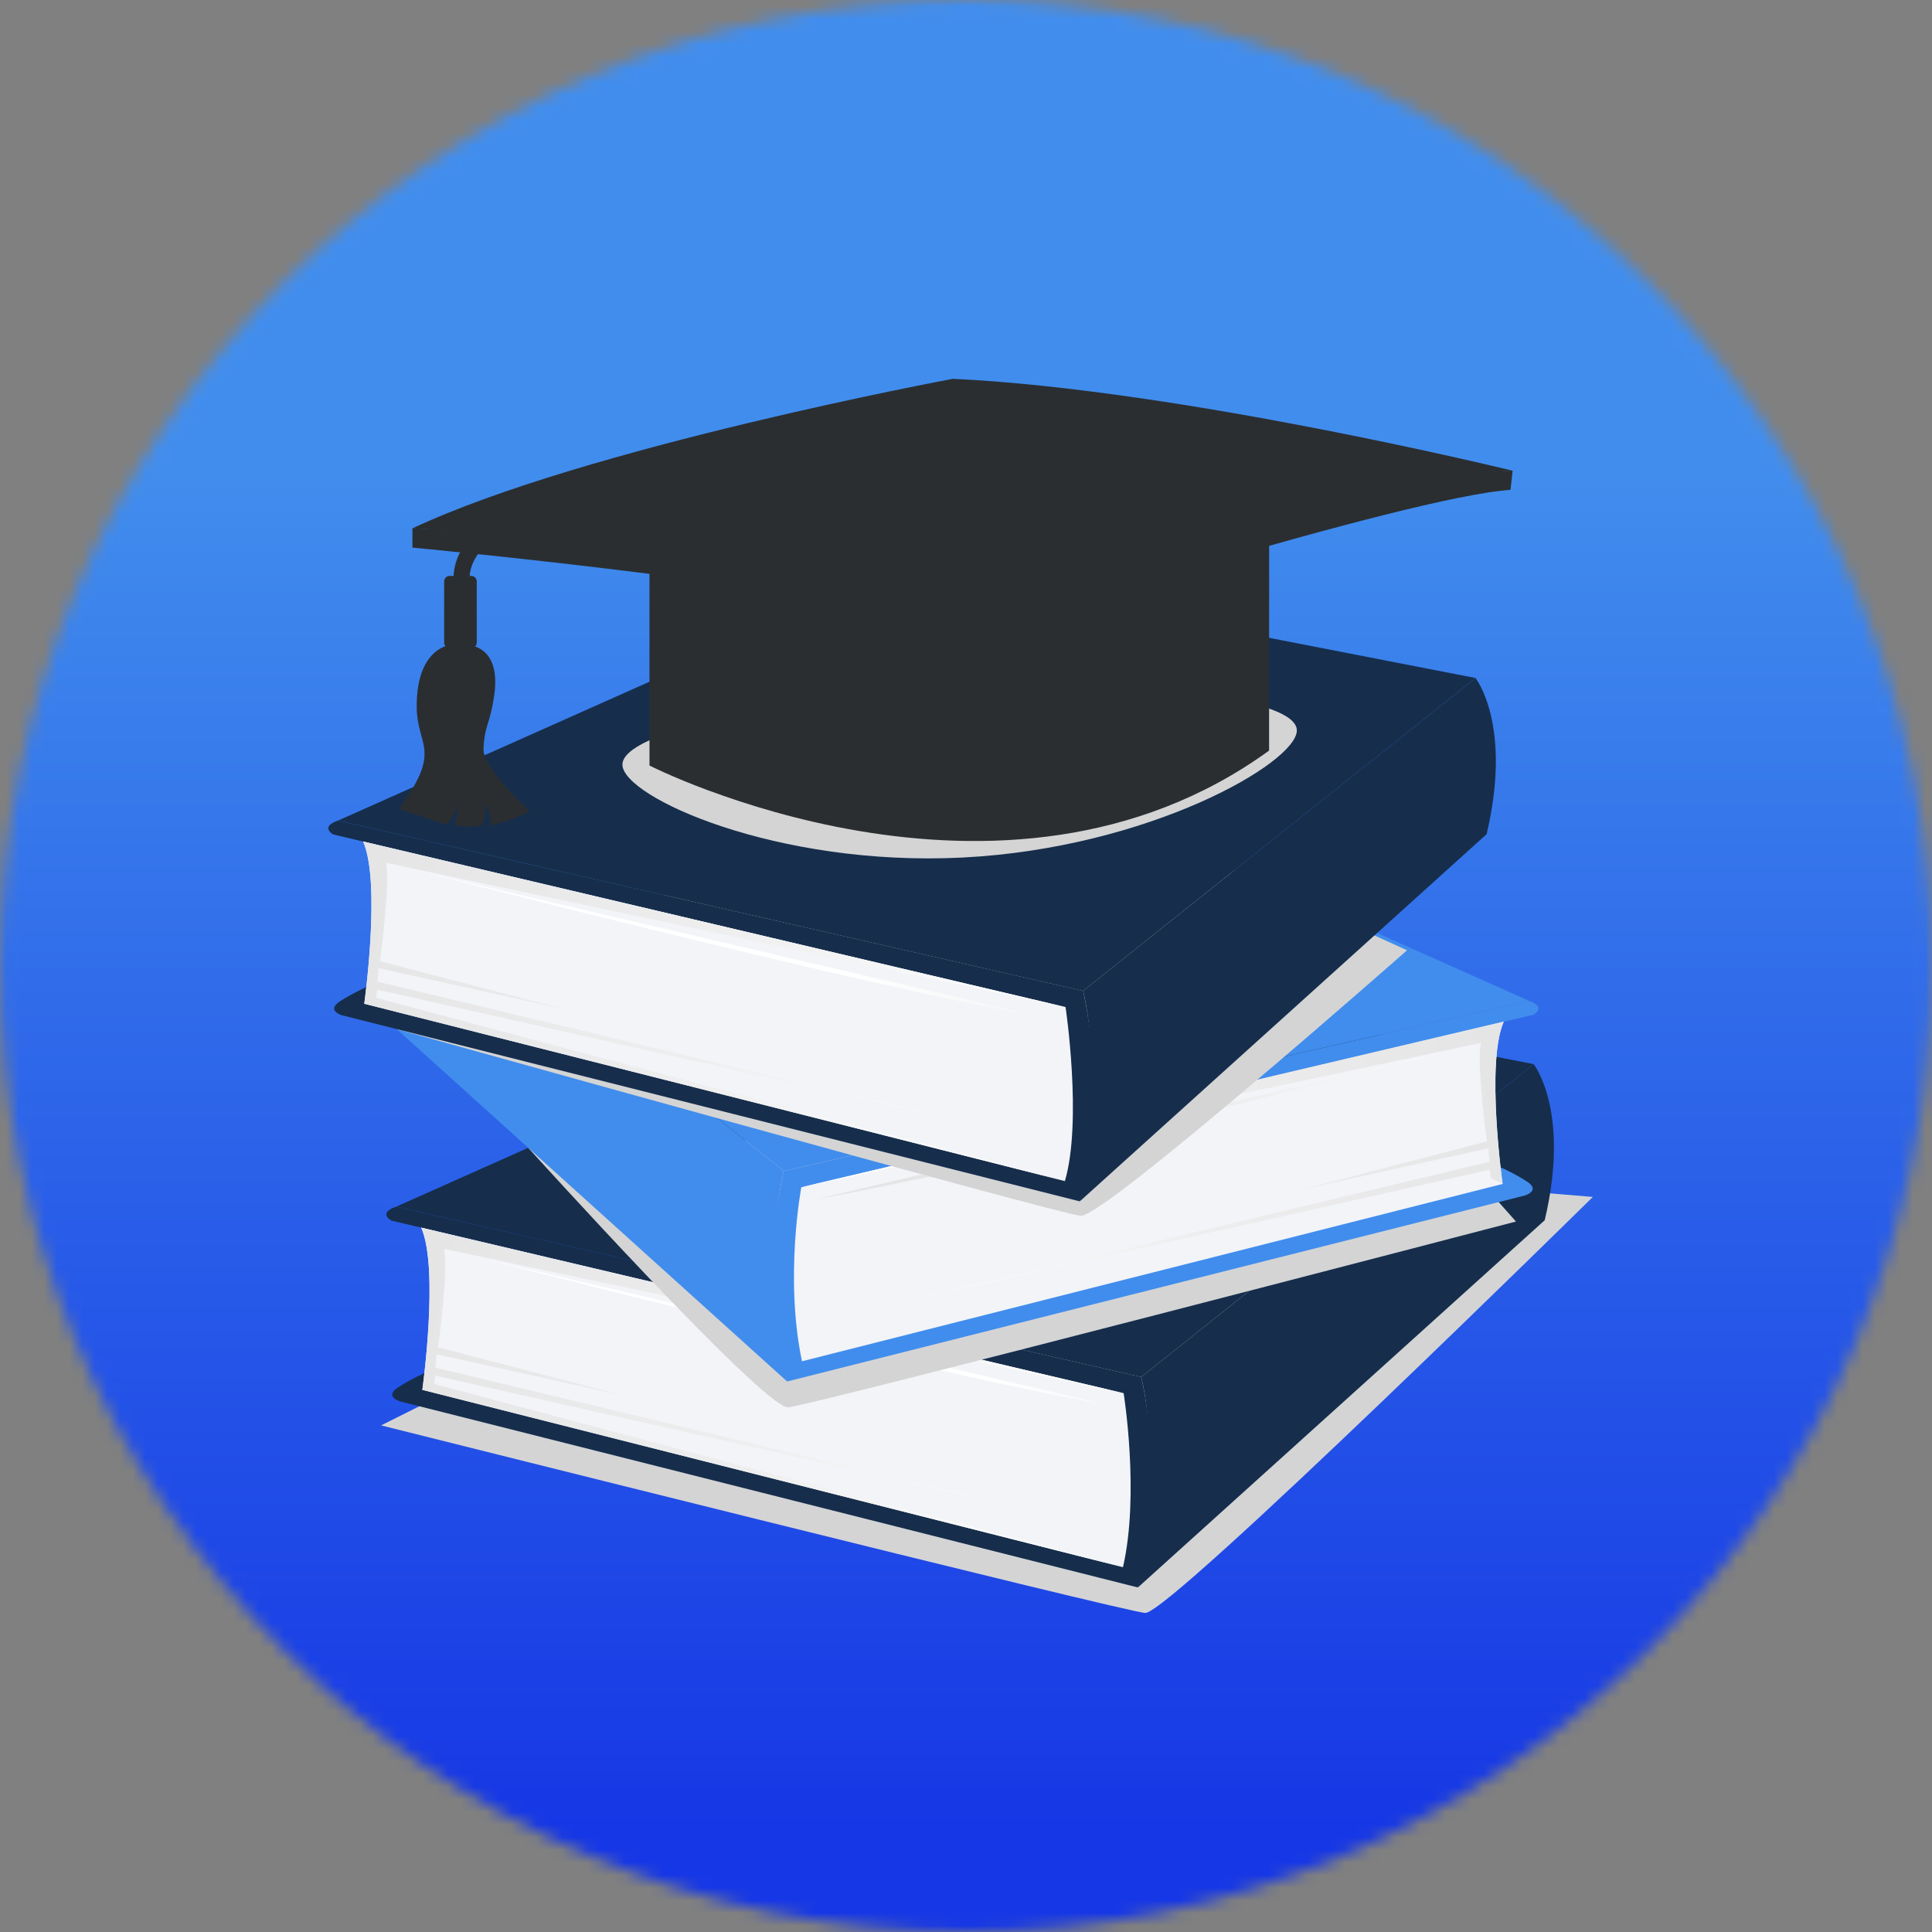 <svg width="153" height="153" viewBox="0 0 153 153" fill="none" xmlns="http://www.w3.org/2000/svg">
<rect x="0" y="0" width="153" height="153" fill="#808080" stroke="none"/>
<mask id="mask0_437_1732" style="mask-type:alpha" maskUnits="userSpaceOnUse" x="0" y="0" width="153" height="153">
<circle cx="76.5" cy="76.5" r="76.5" fill="#D9D9D9"/>
</mask>
<g mask="url(#mask0_437_1732)">
<rect width="153" height="153" fill="url(#paint0_linear_437_1732)"/>
<g style="mix-blend-mode:multiply">
<path d="M126.141 94.787C126.141 94.787 92.791 127.635 90.715 127.734C89.617 127.787 30.179 112.88 30.179 112.88L74.834 90.568L126.141 94.787Z" fill="#D4D4D5"/>
</g>
<path d="M90.372 109.05L121.451 84.273C121.451 84.273 124.388 87.957 122.33 96.633L90.113 125.715C90.113 125.715 91.973 115.554 90.375 109.05H90.372Z" fill="#162E4C"/>
<path d="M121.451 84.269L90.372 109.05L31.373 95.56L76.371 75.494L121.451 84.269Z" fill="#162E4C"/>
<path d="M90.372 109.05C90.372 109.05 92.469 117.446 90.11 125.715L31.657 110.974C31.657 110.974 30.434 110.599 31.486 109.894C32.609 109.142 34.267 108.452 34.267 108.452L88.959 122.399C88.959 122.399 89.965 116.89 88.891 110.333L30.99 96.662C30.99 96.662 29.892 96.056 31.373 95.56L90.372 109.047V109.05Z" fill="#162E4C"/>
<path d="M33.446 110.067C33.446 110.067 34.788 100.477 33.357 97.218L88.983 110.329C88.983 110.329 90.269 118.3 88.93 124.11L33.446 110.067Z" fill="#F2F4F8"/>
<path d="M34.473 108.94L80.013 119.193L34.487 108.313L34.579 107.247L49.469 110.542L34.689 106.698C34.689 106.698 35.543 100.449 35.16 98.9L88.987 110.329L33.357 97.218C34.792 100.473 33.446 110.067 33.446 110.067L88.93 124.11L34.381 109.599L34.473 108.94Z" fill="url(#paint1_linear_437_1732)"/>
<path d="M87.885 111.286C87.885 111.286 41.175 100.406 37.658 99.52C37.658 99.52 73.286 108.774 87.885 111.286Z" fill="url(#paint2_linear_437_1732)"/>
<g style="mix-blend-mode:multiply">
<path d="M41.831 90.898C41.831 90.898 60.313 111.353 62.389 111.452C63.487 111.502 120.052 96.736 120.052 96.736L112.691 88.436L41.828 90.898H41.831Z" fill="#D4D4D5"/>
</g>
<path d="M62.069 92.74L30.993 67.959C30.993 67.959 28.056 71.644 30.115 80.323L62.331 109.401C62.331 109.401 60.471 99.241 62.069 92.736V92.74Z" fill="#418DED"/>
<path d="M30.993 67.959L62.069 92.74L121.068 79.249L76.07 59.184L30.993 67.959Z" fill="#418DED"/>
<path d="M62.069 92.74C62.069 92.74 59.971 101.136 62.331 109.404L120.784 94.667C120.784 94.667 122.006 94.291 120.95 93.586C119.827 92.835 118.17 92.144 118.17 92.144L63.478 106.092C63.478 106.092 62.472 100.583 63.546 94.026L121.446 80.355C121.446 80.355 122.545 79.749 121.064 79.253L62.065 92.743L62.069 92.74Z" fill="#418DED"/>
<path d="M118.996 93.757C118.996 93.757 117.653 84.167 119.084 80.911L63.458 94.022C63.458 94.022 62.112 101.136 63.511 107.803L118.996 93.76V93.757Z" fill="#F2F4F8"/>
<path d="M117.968 92.634L72.428 102.886L117.954 92.007L117.862 90.937L102.972 94.231L117.752 90.388C117.752 90.388 116.895 84.138 117.281 82.59L63.454 94.019L119.08 80.907C117.646 84.163 118.992 93.753 118.992 93.753L118.057 93.285L117.965 92.63L117.968 92.634Z" fill="url(#paint3_linear_437_1732)"/>
<path d="M64.556 94.975C64.556 94.975 111.266 84.096 114.784 83.21C114.784 83.21 79.155 92.46 64.556 94.975Z" fill="url(#paint4_linear_437_1732)"/>
<g style="mix-blend-mode:multiply">
<path d="M111.429 75.254C111.429 75.254 87.694 96.187 85.618 96.286C84.52 96.339 31.412 81.496 31.412 81.496L76.067 59.184L111.426 75.254H111.429Z" fill="#D4D4D5"/>
</g>
<path d="M85.77 78.474L116.85 53.697C116.85 53.697 119.787 57.381 117.728 66.061L85.512 95.138C85.512 95.138 87.372 84.978 85.774 78.474H85.77Z" fill="#162E4C"/>
<path d="M116.849 53.693L85.77 78.474L26.774 64.983L71.773 44.918L116.849 53.693Z" fill="#162E4C"/>
<path d="M85.77 78.474C85.77 78.474 87.867 86.87 85.508 95.138L27.058 80.397C27.058 80.397 25.836 80.022 26.891 79.317C28.014 78.566 29.672 77.875 29.672 77.875L84.363 91.822C84.363 91.822 85.37 86.314 84.296 79.756L26.392 66.085C26.392 66.085 25.294 65.479 26.774 64.983L85.773 78.47L85.77 78.474Z" fill="#162E4C"/>
<path d="M28.847 79.49C28.847 79.49 30.189 69.901 28.758 66.641L84.385 79.753C84.385 79.753 85.727 88.761 84.332 93.533L28.847 79.49Z" fill="#F2F4F8"/>
<path d="M29.871 78.368L75.411 88.62L29.888 77.74L29.98 76.671L44.87 79.965L30.09 76.121C30.09 76.121 30.944 69.872 30.561 68.324L84.388 79.753L28.758 66.641C30.193 69.897 28.847 79.49 28.847 79.49L84.332 93.533L29.782 79.023L29.874 78.368H29.871Z" fill="url(#paint5_linear_437_1732)"/>
<path d="M83.287 80.709C83.287 80.709 36.577 69.83 33.06 68.94C33.06 68.94 68.688 78.194 83.287 80.706V80.709Z" fill="url(#paint6_linear_437_1732)"/>
<g style="mix-blend-mode:multiply">
<path d="M102.7 57.845C102.7 60.403 90.988 67.162 76.24 67.91C61.492 68.657 49.291 63.109 49.291 60.552C49.291 57.994 61.247 55.316 75.995 54.568C90.743 53.821 102.7 55.287 102.7 57.845Z" fill="#D4D4D5"/>
</g>
<path d="M35.761 51.057C35.761 51.057 32.959 51.206 33.005 56.024C33.037 59.17 35.07 59.322 31.591 64.073L35.357 65.302C35.357 65.302 36.243 64.399 36.094 63.637C36.094 63.637 36.388 64.615 35.949 65.302C35.949 65.302 36.795 65.635 38.124 65.38C38.124 65.38 38.592 64.99 38.383 63.566C38.383 63.566 39.073 64.792 38.751 65.376C38.751 65.376 40.965 64.905 41.925 64.218C41.925 64.218 38.209 60.806 38.283 59.322C38.383 57.324 38.758 57.558 39.13 55.096C39.498 52.634 38.744 50.699 35.764 51.057H35.761Z" fill="#2A2E31"/>
<g style="mix-blend-mode:multiply" opacity="0.4">
<path d="M38.283 59.319C38.382 57.321 38.758 57.554 39.13 55.092C39.498 52.63 38.744 50.696 35.764 51.054C35.764 51.054 32.962 51.203 33.008 56.02C33.04 59.166 35.074 59.319 31.595 64.069C31.595 64.069 34.312 64.3 34.44 60.952C34.567 57.6 33.731 53.091 35.279 52.577C36.827 52.063 37.663 55.025 37.663 55.347C37.663 55.347 38.244 54.497 37.472 52.836C37.472 52.836 39.148 52.836 38.825 54.511C38.503 56.187 35.247 59.361 41.932 64.218C41.932 64.218 38.216 60.807 38.29 59.322L38.283 59.319Z" fill="#2A2E31"/>
</g>
<path d="M51.441 44.213V60.623C51.441 60.623 79.29 74.835 100.503 59.439V43.136C100.503 43.136 82.768 37.613 51.441 44.213Z" fill="#2A2E31"/>
<g style="mix-blend-mode:multiply" opacity="0.4">
<path d="M51.441 44.213V60.623C51.441 60.623 53.241 61.54 56.266 62.656C56.266 62.656 51.806 50.041 59.306 49.541C66.919 49.035 78.34 53.094 78.34 53.094C78.34 53.094 95.005 47.766 100.503 47.511V43.136C100.503 43.136 82.768 37.613 51.441 44.213Z" fill="#2A2E31"/>
</g>
<path d="M32.661 41.843C32.661 41.843 53.977 42.69 77.493 48.103C77.493 48.103 107.605 37.783 119.789 37.277C119.789 37.277 93.566 30.847 75.463 30C75.463 30 46.364 35.413 32.661 41.843Z" fill="#2A2E31"/>
<path d="M77.493 48.103V50.133C77.493 50.133 111.499 39.306 119.619 38.796L119.789 37.273C119.789 37.273 106.422 37.273 77.493 48.099V48.103Z" fill="#2A2E31"/>
<path d="M77.493 50.133V48.103C77.493 48.103 57.53 42.69 32.661 41.843V43.366C32.661 43.366 67.173 46.58 77.493 50.133Z" fill="#2A2E31"/>
<path d="M36.558 46.161C36.54 46.161 36.523 46.161 36.505 46.161C36.158 46.133 35.895 45.825 35.927 45.474C36.455 39.296 49.014 36.263 73.277 36.472C73.862 36.476 74.368 36.483 74.464 36.472C74.808 36.444 75.116 36.696 75.151 37.035C75.187 37.376 74.96 37.684 74.62 37.73C74.5 37.748 74.305 37.748 73.263 37.737C50.785 37.549 37.631 40.405 37.185 45.577C37.157 45.906 36.88 46.158 36.554 46.158L36.558 46.161Z" fill="#2A2E31"/>
<g style="mix-blend-mode:multiply">
<path d="M62.788 37.386C58.601 37.514 54.991 37.581 45.716 39.448C36.704 41.262 36.197 45.761 36.176 46.016C36.268 46.091 36.378 46.147 36.505 46.158C36.523 46.158 36.541 46.158 36.558 46.158C36.884 46.158 37.161 45.91 37.189 45.577C37.632 40.405 50.786 37.549 73.267 37.737C74.312 37.748 74.507 37.744 74.624 37.73C74.964 37.68 75.191 37.376 75.155 37.036C74.635 37.397 66.979 37.255 62.791 37.383L62.788 37.386Z" fill="#2A2E31"/>
</g>
<path d="M35.605 45.609H37.323C37.561 45.609 37.755 45.804 37.755 46.041V50.887C37.755 51.125 37.561 51.32 37.323 51.32H35.605C35.368 51.32 35.173 51.125 35.173 50.887V46.041C35.173 45.804 35.368 45.609 35.605 45.609Z" fill="#2A2E31"/>
<path d="M81.131 36.724C81.131 38.056 78.974 39.136 76.31 39.136C73.646 39.136 71.488 38.056 71.488 36.724C71.488 35.392 73.646 34.311 76.31 34.311C78.974 34.311 81.131 35.392 81.131 36.724Z" fill="#2A2E31"/>
<g style="mix-blend-mode:multiply" opacity="0.4">
<path d="M81.131 36.724C81.131 35.392 78.974 34.311 76.31 34.311C76.31 34.311 80.88 35.498 79.346 37.255C77.816 39.012 72.346 38.467 71.527 37.025C71.825 38.215 73.848 39.136 76.31 39.136C78.974 39.136 81.131 38.056 81.131 36.724Z" fill="#2A2E31"/>
</g>
</g>
<defs>
<linearGradient id="paint0_linear_437_1732" x1="76.5" y1="0" x2="76.5" y2="153" gradientUnits="userSpaceOnUse">
<stop offset="0.245" stop-color="#418DED"/>
<stop offset="0.945" stop-color="#1637E5"/>
</linearGradient>
<linearGradient id="paint1_linear_437_1732" x1="33.12" y1="103.821" x2="89.192" y2="117.276" gradientUnits="userSpaceOnUse">
<stop stop-color="#E5E5E6"/>
<stop offset="0.48" stop-color="#EEEEEF"/>
<stop offset="1" stop-color="white"/>
</linearGradient>
<linearGradient id="paint2_linear_437_1732" x1="124.897" y1="125.338" x2="78.495" y2="125.696" gradientUnits="userSpaceOnUse">
<stop stop-color="#E5E5E6"/>
<stop offset="0.48" stop-color="#EEEEEF"/>
<stop offset="1" stop-color="white"/>
</linearGradient>
<linearGradient id="paint3_linear_437_1732" x1="119.304" y1="87.15" x2="66.175" y2="99.9" gradientUnits="userSpaceOnUse">
<stop stop-color="#E5E5E6"/>
<stop offset="0.48" stop-color="#EEEEEF"/>
<stop offset="1" stop-color="white"/>
</linearGradient>
<linearGradient id="paint4_linear_437_1732" x1="75.648" y1="90.315" x2="122.051" y2="90.666" gradientUnits="userSpaceOnUse">
<stop stop-color="#E5E5E6"/>
<stop offset="0.48" stop-color="#EEEEEF"/>
<stop offset="1" stop-color="white"/>
</linearGradient>
<linearGradient id="paint5_linear_437_1732" x1="28.521" y1="73.245" x2="84.59" y2="86.7" gradientUnits="userSpaceOnUse">
<stop stop-color="#E5E5E6"/>
<stop offset="0.48" stop-color="#EEEEEF"/>
<stop offset="1" stop-color="white"/>
</linearGradient>
<linearGradient id="paint6_linear_437_1732" x1="113.956" y1="92.29" x2="67.553" y2="92.648" gradientUnits="userSpaceOnUse">
<stop stop-color="#E5E5E6"/>
<stop offset="0.48" stop-color="#EEEEEF"/>
<stop offset="1" stop-color="white"/>
</linearGradient>
</defs>
</svg>
